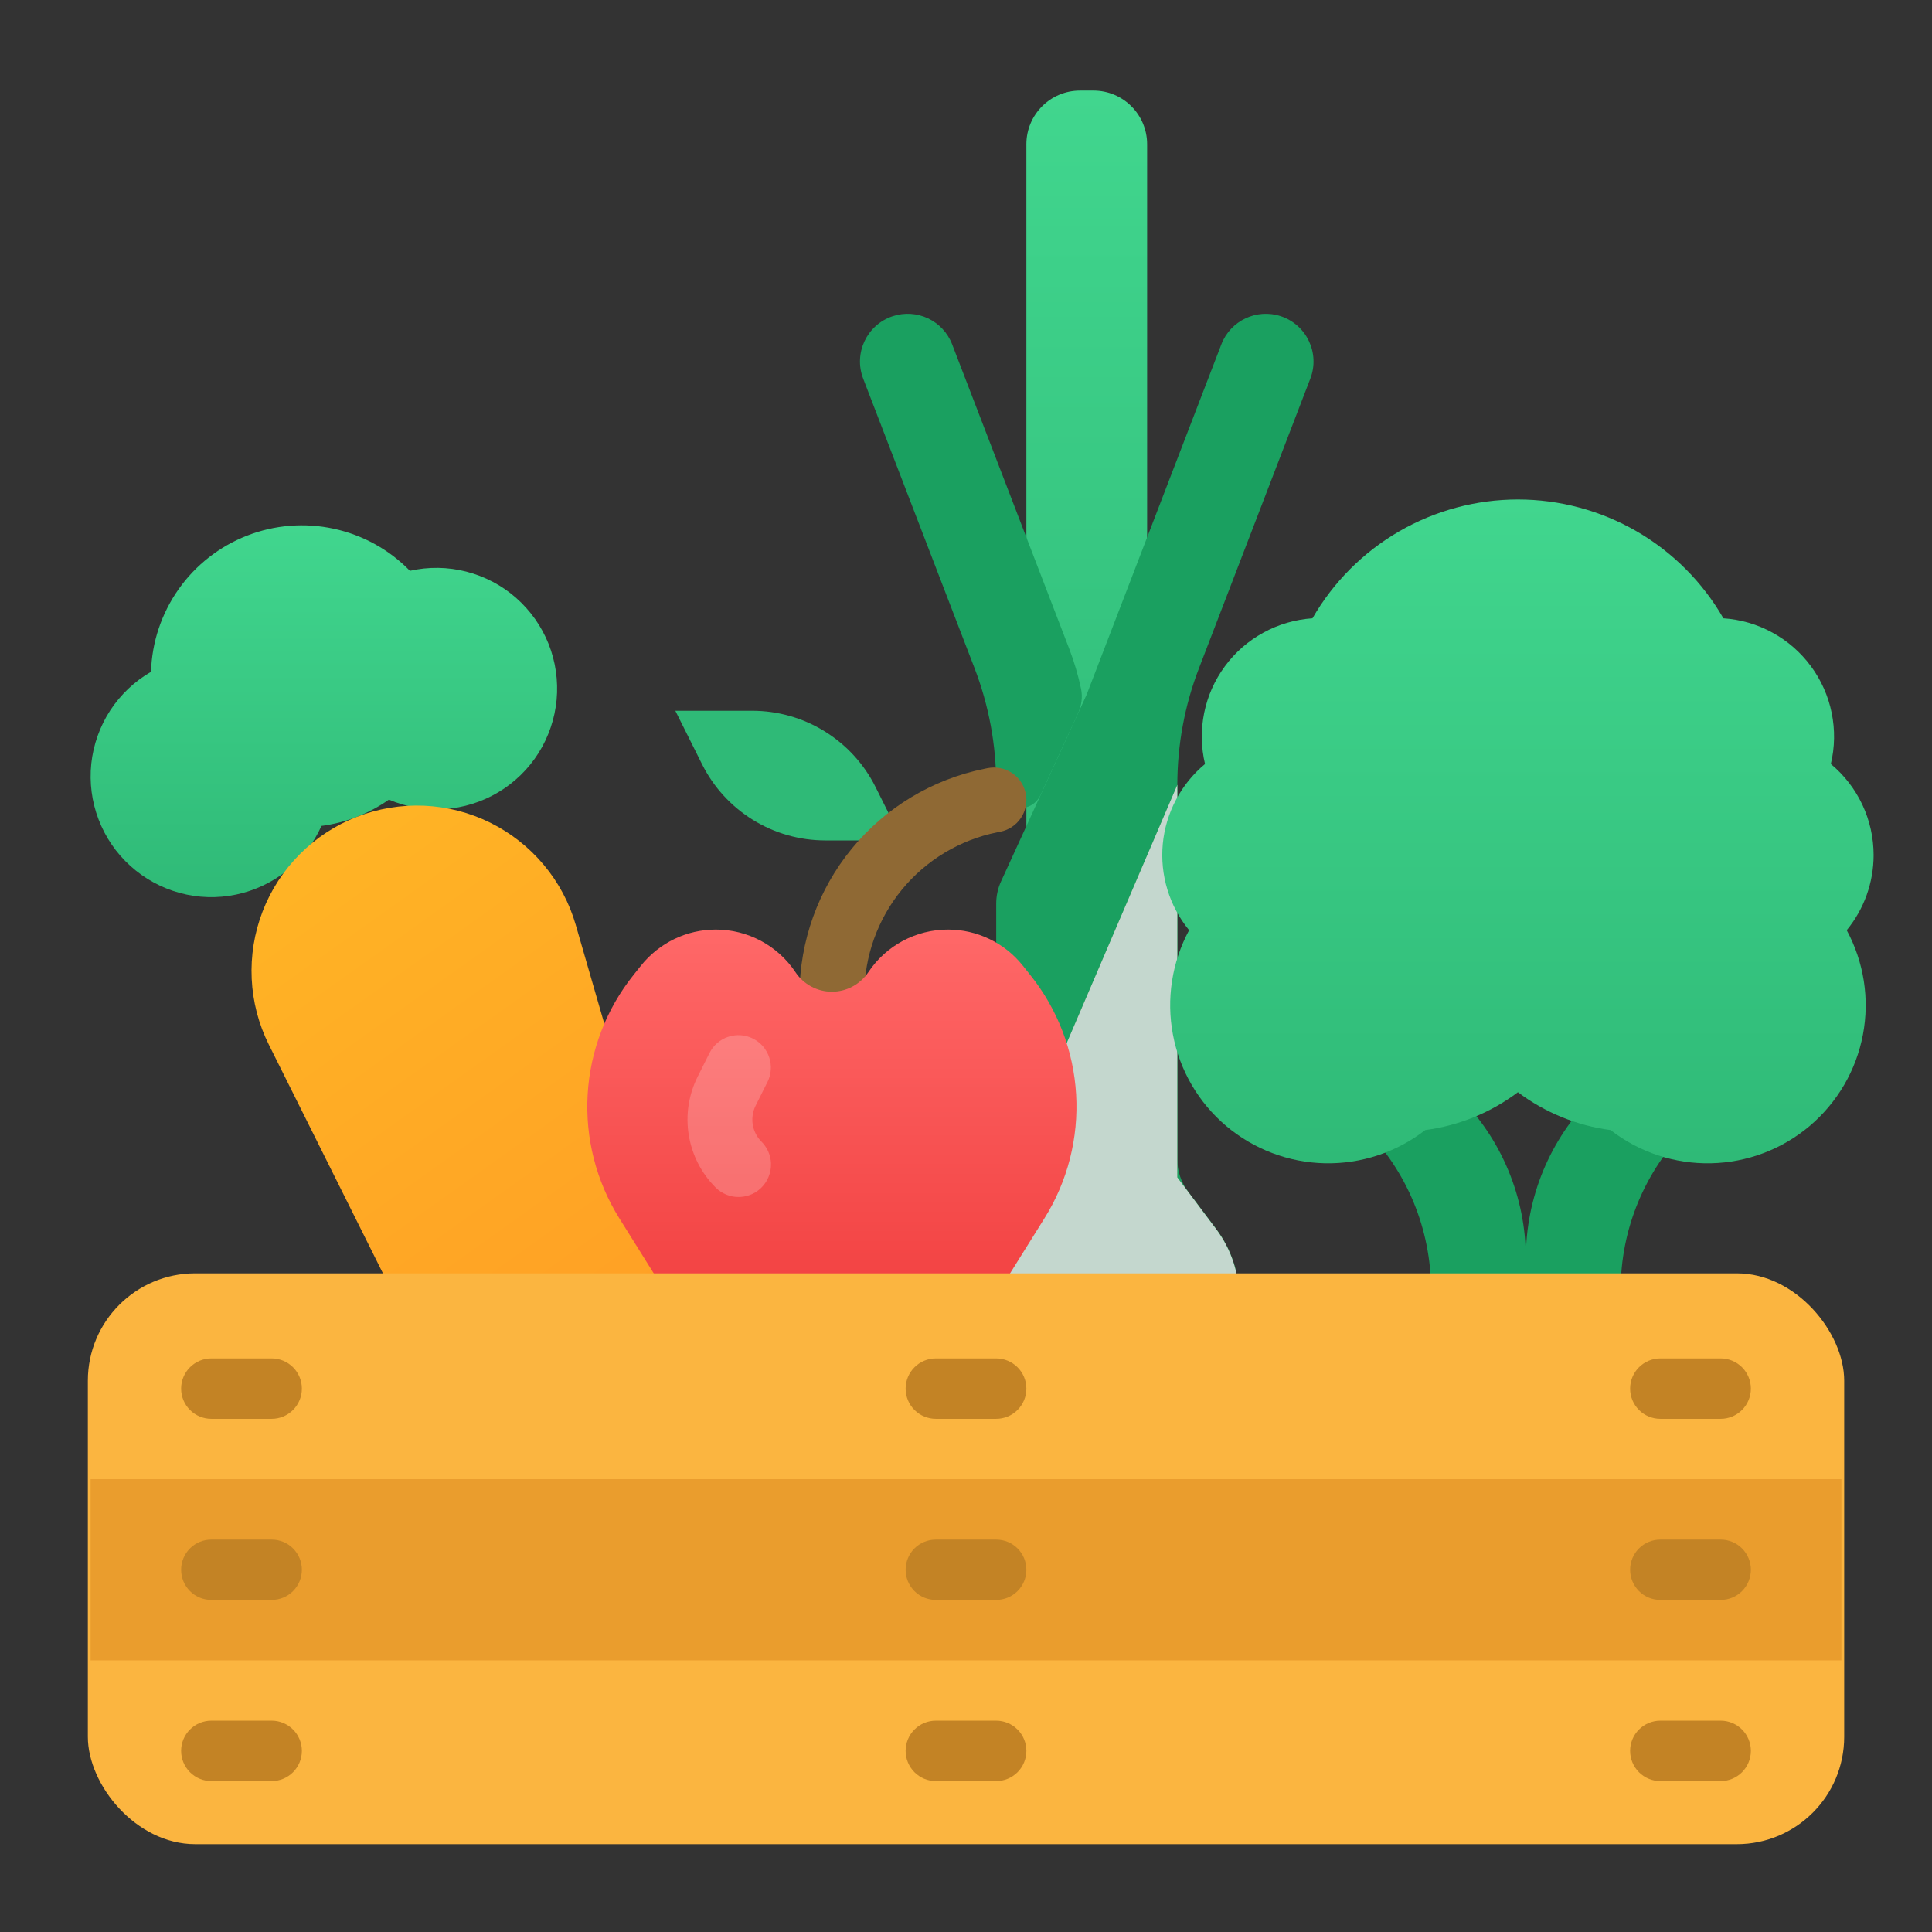 <svg width="36" height="36" viewBox="0 0 36 36" fill="none" xmlns="http://www.w3.org/2000/svg">
<rect x="0" y="0" width="36" height="36" fill="#333333" stroke="none"/>
<path d="M7.638 10.636C7.253 10.241 6.759 9.968 6.219 9.852C5.68 9.735 5.118 9.78 4.603 9.981C4.089 10.182 3.645 10.529 3.327 10.98C3.009 11.432 2.83 11.966 2.814 12.518C2.507 12.695 2.246 12.943 2.052 13.24C1.859 13.538 1.739 13.877 1.701 14.229C1.664 14.582 1.71 14.939 1.837 15.27C1.963 15.601 2.166 15.898 2.43 16.136C2.693 16.374 3.008 16.546 3.351 16.639C3.693 16.732 4.053 16.742 4.4 16.669C4.747 16.596 5.072 16.443 5.349 16.22C5.625 15.998 5.845 15.713 5.99 15.39C6.443 15.331 6.874 15.162 7.247 14.9C7.573 15.039 7.927 15.1 8.281 15.076C8.635 15.052 8.979 14.945 9.283 14.764C9.588 14.582 9.846 14.331 10.035 14.031C10.224 13.73 10.339 13.39 10.372 13.037C10.404 12.683 10.353 12.328 10.222 11.998C10.09 11.668 9.883 11.375 9.616 11.14C9.35 10.906 9.032 10.739 8.688 10.651C8.344 10.563 7.985 10.558 7.638 10.636Z" fill="url(#paint0_linear)"/>
<path d="M13.243 25.931L9.051 27.567L5.011 19.468C4.819 19.085 4.71 18.666 4.69 18.238C4.67 17.811 4.739 17.383 4.893 16.984C5.047 16.584 5.283 16.221 5.585 15.918C5.887 15.614 6.249 15.377 6.648 15.221C7.047 15.066 7.474 14.995 7.902 15.013C8.33 15.032 8.749 15.139 9.133 15.329C9.517 15.519 9.857 15.786 10.132 16.115C10.407 16.443 10.611 16.825 10.729 17.237L13.243 25.931Z" fill="url(#paint1_linear)"/>
<path d="M19.125 2.688C19.125 2.135 19.573 1.688 20.125 1.688H20.375C20.927 1.688 21.375 2.135 21.375 2.688V16.438C21.375 16.99 20.927 17.438 20.375 17.438H20.125C19.573 17.438 19.125 16.99 19.125 16.438V2.688Z" fill="url(#paint2_linear)"/>
<path d="M20.087 13.293C20.152 13.15 20.176 12.991 20.144 12.837C20.09 12.581 20.016 12.329 19.922 12.085L17.742 6.417C17.572 5.974 17.083 5.743 16.632 5.893C16.151 6.054 15.902 6.583 16.084 7.055L18.16 12.452C18.426 13.145 18.563 13.881 18.562 14.623C18.562 15.091 19.199 15.23 19.394 14.804L20.087 13.293Z" fill="#1AA060"/>
<path d="M22.663 22.904C22.94 23.274 23.09 23.725 23.09 24.188C23.09 24.65 22.94 25.101 22.663 25.471L22.655 25.481C22.432 25.778 22.143 26.019 21.812 26.185C21.48 26.351 21.114 26.438 20.742 26.438H19.758C19.387 26.438 19.021 26.351 18.689 26.185C18.357 26.019 18.068 25.778 17.846 25.481L17.838 25.471C17.56 25.101 17.41 24.65 17.41 24.188C17.41 23.725 17.56 23.274 17.838 22.904L18.363 22.204C18.493 22.031 18.563 21.821 18.563 21.604V16.837C18.563 16.694 18.594 16.551 18.654 16.421L20.188 13.074L20.25 12.938L22.758 6.417C22.928 5.974 23.418 5.743 23.868 5.893C24.349 6.054 24.598 6.583 24.416 7.055L22.341 12.452C22.074 13.145 21.938 13.881 21.938 14.623V21.604C21.938 21.821 22.008 22.031 22.138 22.204L22.663 22.904Z" fill="#1AA060"/>
<path d="M22.663 25.471L22.655 25.481C22.419 25.797 22.107 26.049 21.749 26.215L18.386 26.004C18.179 25.86 17.997 25.683 17.846 25.481L17.838 25.471C17.56 25.101 17.41 24.65 17.41 24.188C17.41 23.725 17.56 23.274 17.838 22.904L17.888 22.837L18.563 22.5L21.938 14.623V21.938L22.663 22.904C22.94 23.274 23.09 23.725 23.09 24.188C23.09 24.65 22.94 25.101 22.663 25.471Z" fill="#027E2A"/>
<path d="M22.663 25.471L22.655 25.481C22.419 25.797 22.107 26.049 21.749 26.215L18.386 26.004C18.179 25.86 17.997 25.683 17.846 25.481L17.838 25.471C17.56 25.101 17.41 24.65 17.41 24.188C17.41 23.725 17.56 23.274 17.838 22.904L17.888 22.837L18.563 22.5L21.938 14.623V21.938L22.663 22.904C22.94 23.274 23.09 23.725 23.09 24.188C23.09 24.65 22.94 25.101 22.663 25.471Z" fill="#C4D7CE"/>
<path d="M12.584 13.244H14.018C14.494 13.244 14.962 13.377 15.367 13.628C15.773 13.879 16.101 14.237 16.314 14.664L16.812 15.66H15.379C14.902 15.66 14.434 15.528 14.029 15.277C13.623 15.026 13.296 14.668 13.082 14.241L12.584 13.244Z" fill="#2FBA77"/>
<path d="M15.502 19.133C15.341 19.133 15.188 19.07 15.074 18.956C14.961 18.843 14.898 18.69 14.898 18.529C14.9 17.539 15.244 16.579 15.872 15.813C16.5 15.047 17.373 14.521 18.344 14.325L18.403 14.313C18.56 14.282 18.723 14.314 18.857 14.403C18.99 14.492 19.082 14.63 19.114 14.787C19.145 14.944 19.113 15.107 19.024 15.241C18.935 15.374 18.797 15.466 18.64 15.498L18.581 15.509C17.884 15.65 17.256 16.028 16.805 16.578C16.354 17.129 16.107 17.818 16.105 18.529C16.105 18.69 16.042 18.843 15.929 18.956C15.815 19.07 15.662 19.133 15.502 19.133Z" fill="#8F6934"/>
<path d="M13.338 17.321C13.632 17.321 13.921 17.394 14.18 17.532C14.439 17.671 14.66 17.871 14.823 18.116C14.897 18.227 14.998 18.319 15.116 18.382C15.235 18.446 15.367 18.479 15.501 18.479C15.635 18.479 15.768 18.446 15.886 18.382C16.004 18.319 16.105 18.227 16.18 18.116C16.342 17.871 16.563 17.671 16.822 17.532C17.081 17.394 17.37 17.321 17.664 17.321C17.931 17.321 18.195 17.381 18.436 17.497C18.678 17.613 18.89 17.782 19.057 17.991L19.198 18.168C19.707 18.803 20.005 19.581 20.052 20.393C20.099 21.205 19.893 22.012 19.462 22.701L18.284 24.587C18.171 24.767 18.015 24.915 17.83 25.017C17.645 25.12 17.437 25.173 17.226 25.173C16.895 25.173 16.578 25.042 16.344 24.808C16.233 24.697 16.102 24.61 15.957 24.55C15.813 24.49 15.658 24.459 15.501 24.459C15.345 24.459 15.19 24.49 15.045 24.55C14.9 24.61 14.769 24.697 14.658 24.808C14.425 25.042 14.107 25.173 13.776 25.173C13.565 25.173 13.357 25.12 13.172 25.017C12.987 24.915 12.831 24.767 12.719 24.587L11.54 22.701C11.109 22.012 10.903 21.205 10.95 20.393C10.997 19.581 11.296 18.803 11.804 18.168L11.945 17.991C12.113 17.782 12.325 17.613 12.566 17.497C12.807 17.381 13.071 17.321 13.338 17.321Z" fill="url(#paint3_linear)"/>
<path opacity="0.2" d="M13.762 22.304C13.683 22.305 13.605 22.289 13.531 22.259C13.458 22.228 13.391 22.184 13.335 22.128C13.069 21.862 12.894 21.52 12.834 21.149C12.773 20.778 12.832 20.398 13 20.062L13.222 19.618C13.294 19.476 13.42 19.368 13.571 19.319C13.723 19.269 13.888 19.281 14.03 19.352C14.173 19.423 14.281 19.548 14.332 19.699C14.383 19.85 14.373 20.015 14.302 20.158L14.08 20.602C14.026 20.711 14.007 20.835 14.026 20.955C14.046 21.076 14.103 21.187 14.189 21.273C14.274 21.358 14.331 21.465 14.355 21.582C14.378 21.699 14.366 21.821 14.32 21.931C14.275 22.042 14.197 22.136 14.098 22.203C13.999 22.269 13.882 22.304 13.762 22.304Z" fill="white"/>
<path d="M24.898 20.5L25.415 21.017C25.811 21.413 26.125 21.884 26.34 22.401C26.554 22.919 26.665 23.474 26.665 24.034H28.432V23.445C28.432 22.885 28.322 22.33 28.107 21.812C27.893 21.295 27.578 20.824 27.182 20.428L26.665 19.91L24.898 20.5Z" fill="#1AA060"/>
<path d="M31.966 20.5L31.449 21.017C31.052 21.413 30.738 21.884 30.524 22.401C30.309 22.919 30.199 23.474 30.199 24.034H28.432V23.445C28.432 22.885 28.542 22.33 28.756 21.812C28.971 21.295 29.285 20.824 29.681 20.428L30.199 19.91L31.966 20.5Z" fill="#1AA060"/>
<path d="M34.912 15.934C34.912 15.61 34.841 15.29 34.703 14.996C34.565 14.703 34.365 14.443 34.115 14.236C34.19 13.924 34.195 13.599 34.131 13.284C34.067 12.969 33.935 12.672 33.744 12.414C33.554 12.156 33.309 11.942 33.027 11.788C32.746 11.633 32.434 11.543 32.113 11.521C31.726 10.848 31.168 10.289 30.496 9.9C29.824 9.512 29.061 9.307 28.285 9.307C27.508 9.307 26.745 9.512 26.073 9.9C25.401 10.289 24.843 10.848 24.456 11.521C24.136 11.543 23.824 11.633 23.542 11.788C23.26 11.942 23.015 12.155 22.825 12.414C22.634 12.672 22.502 12.969 22.438 13.284C22.374 13.599 22.379 13.924 22.454 14.236C22.006 14.608 21.723 15.143 21.667 15.723C21.612 16.304 21.788 16.882 22.157 17.333C21.837 17.928 21.73 18.615 21.856 19.279C21.981 19.943 22.331 20.543 22.847 20.98C23.363 21.416 24.013 21.662 24.689 21.676C25.364 21.69 26.024 21.471 26.558 21.057C27.184 20.975 27.779 20.732 28.284 20.352C28.79 20.732 29.384 20.975 30.011 21.057C30.545 21.472 31.204 21.69 31.88 21.676C32.556 21.662 33.206 21.416 33.722 20.98C34.237 20.543 34.588 19.943 34.713 19.279C34.839 18.615 34.732 17.928 34.411 17.333C34.735 16.939 34.912 16.444 34.912 15.934Z" fill="url(#paint4_linear)"/>
<rect x="1.637" y="23.727" width="32.727" height="10.636" rx="2" fill="#FBB540"/>
<path d="M1.688 27.562H34.312V30.938H1.688V27.562Z" fill="#EA9D2D"/>
<path d="M5.062 29.812H3.938C3.788 29.812 3.645 29.753 3.54 29.648C3.434 29.542 3.375 29.399 3.375 29.25C3.375 29.101 3.434 28.958 3.54 28.852C3.645 28.747 3.788 28.688 3.938 28.688H5.062C5.212 28.688 5.355 28.747 5.46 28.852C5.566 28.958 5.625 29.101 5.625 29.25C5.625 29.399 5.566 29.542 5.46 29.648C5.355 29.753 5.212 29.812 5.062 29.812Z" fill="#C38325"/>
<path d="M32.062 29.812H30.938C30.788 29.812 30.645 29.753 30.54 29.648C30.434 29.542 30.375 29.399 30.375 29.25C30.375 29.101 30.434 28.958 30.54 28.852C30.645 28.747 30.788 28.688 30.938 28.688H32.062C32.212 28.688 32.355 28.747 32.46 28.852C32.566 28.958 32.625 29.101 32.625 29.25C32.625 29.399 32.566 29.542 32.46 29.648C32.355 29.753 32.212 29.812 32.062 29.812Z" fill="#C38325"/>
<path d="M5.062 33.188H3.938C3.788 33.188 3.645 33.128 3.54 33.023C3.434 32.917 3.375 32.774 3.375 32.625C3.375 32.476 3.434 32.333 3.54 32.227C3.645 32.122 3.788 32.062 3.938 32.062H5.062C5.212 32.062 5.355 32.122 5.46 32.227C5.566 32.333 5.625 32.476 5.625 32.625C5.625 32.774 5.566 32.917 5.46 33.023C5.355 33.128 5.212 33.188 5.062 33.188Z" fill="#C38325"/>
<path d="M18.562 29.812H17.438C17.288 29.812 17.145 29.753 17.04 29.648C16.934 29.542 16.875 29.399 16.875 29.25C16.875 29.101 16.934 28.958 17.04 28.852C17.145 28.747 17.288 28.688 17.438 28.688H18.562C18.712 28.688 18.855 28.747 18.96 28.852C19.066 28.958 19.125 29.101 19.125 29.25C19.125 29.399 19.066 29.542 18.96 29.648C18.855 29.753 18.712 29.812 18.562 29.812Z" fill="#C38325"/>
<path d="M18.562 33.188H17.438C17.288 33.188 17.145 33.128 17.04 33.023C16.934 32.917 16.875 32.774 16.875 32.625C16.875 32.476 16.934 32.333 17.04 32.227C17.145 32.122 17.288 32.062 17.438 32.062H18.562C18.712 32.062 18.855 32.122 18.96 32.227C19.066 32.333 19.125 32.476 19.125 32.625C19.125 32.774 19.066 32.917 18.96 33.023C18.855 33.128 18.712 33.188 18.562 33.188Z" fill="#C38325"/>
<path d="M32.062 33.188H30.938C30.788 33.188 30.645 33.128 30.54 33.023C30.434 32.917 30.375 32.774 30.375 32.625C30.375 32.476 30.434 32.333 30.54 32.227C30.645 32.122 30.788 32.062 30.938 32.062H32.062C32.212 32.062 32.355 32.122 32.46 32.227C32.566 32.333 32.625 32.476 32.625 32.625C32.625 32.774 32.566 32.917 32.46 33.023C32.355 33.128 32.212 33.188 32.062 33.188Z" fill="#C38325"/>
<path d="M5.062 26.438H3.938C3.788 26.438 3.645 26.378 3.54 26.273C3.434 26.167 3.375 26.024 3.375 25.875C3.375 25.726 3.434 25.583 3.54 25.477C3.645 25.372 3.788 25.312 3.938 25.312H5.062C5.212 25.312 5.355 25.372 5.46 25.477C5.566 25.583 5.625 25.726 5.625 25.875C5.625 26.024 5.566 26.167 5.46 26.273C5.355 26.378 5.212 26.438 5.062 26.438Z" fill="#C38325"/>
<path d="M32.062 26.438H30.938C30.788 26.438 30.645 26.378 30.54 26.273C30.434 26.167 30.375 26.024 30.375 25.875C30.375 25.726 30.434 25.583 30.54 25.477C30.645 25.372 30.788 25.312 30.938 25.312H32.062C32.212 25.312 32.355 25.372 32.46 25.477C32.566 25.583 32.625 25.726 32.625 25.875C32.625 26.024 32.566 26.167 32.46 26.273C32.355 26.378 32.212 26.438 32.062 26.438Z" fill="#C38325"/>
<path d="M18.562 26.438H17.438C17.288 26.438 17.145 26.378 17.04 26.273C16.934 26.167 16.875 26.024 16.875 25.875C16.875 25.726 16.934 25.583 17.04 25.477C17.145 25.372 17.288 25.312 17.438 25.312H18.562C18.712 25.312 18.855 25.372 18.96 25.477C19.066 25.583 19.125 25.726 19.125 25.875C19.125 26.024 19.066 26.167 18.96 26.273C18.855 26.378 18.712 26.438 18.562 26.438Z" fill="#C38325"/>
<defs>
<linearGradient id="paint0_linear" x1="6.035" y1="9.789" x2="6.035" y2="16.717" gradientUnits="userSpaceOnUse">
<stop stop-color="#41D68E"/>
<stop offset="1" stop-color="#2FBA77"/>
</linearGradient>
<linearGradient id="paint1_linear" x1="13.037" y1="27.41" x2="4.69" y2="15.698" gradientUnits="userSpaceOnUse">
<stop stop-color="#FF9B25"/>
<stop offset="1" stop-color="#FFB525"/>
</linearGradient>
<linearGradient id="paint2_linear" x1="20.25" y1="1.688" x2="20.25" y2="17.438" gradientUnits="userSpaceOnUse">
<stop stop-color="#41D68E"/>
<stop offset="1" stop-color="#2FBA77"/>
</linearGradient>
<linearGradient id="paint3_linear" x1="15.501" y1="17.321" x2="15.501" y2="25.173" gradientUnits="userSpaceOnUse">
<stop stop-color="#FF6868"/>
<stop offset="1" stop-color="#F03C3C"/>
</linearGradient>
<linearGradient id="paint4_linear" x1="28.284" y1="9.307" x2="28.284" y2="21.677" gradientUnits="userSpaceOnUse">
<stop stop-color="#41D68E"/>
<stop offset="1" stop-color="#2FBA77"/>
</linearGradient>
</defs>
</svg>
